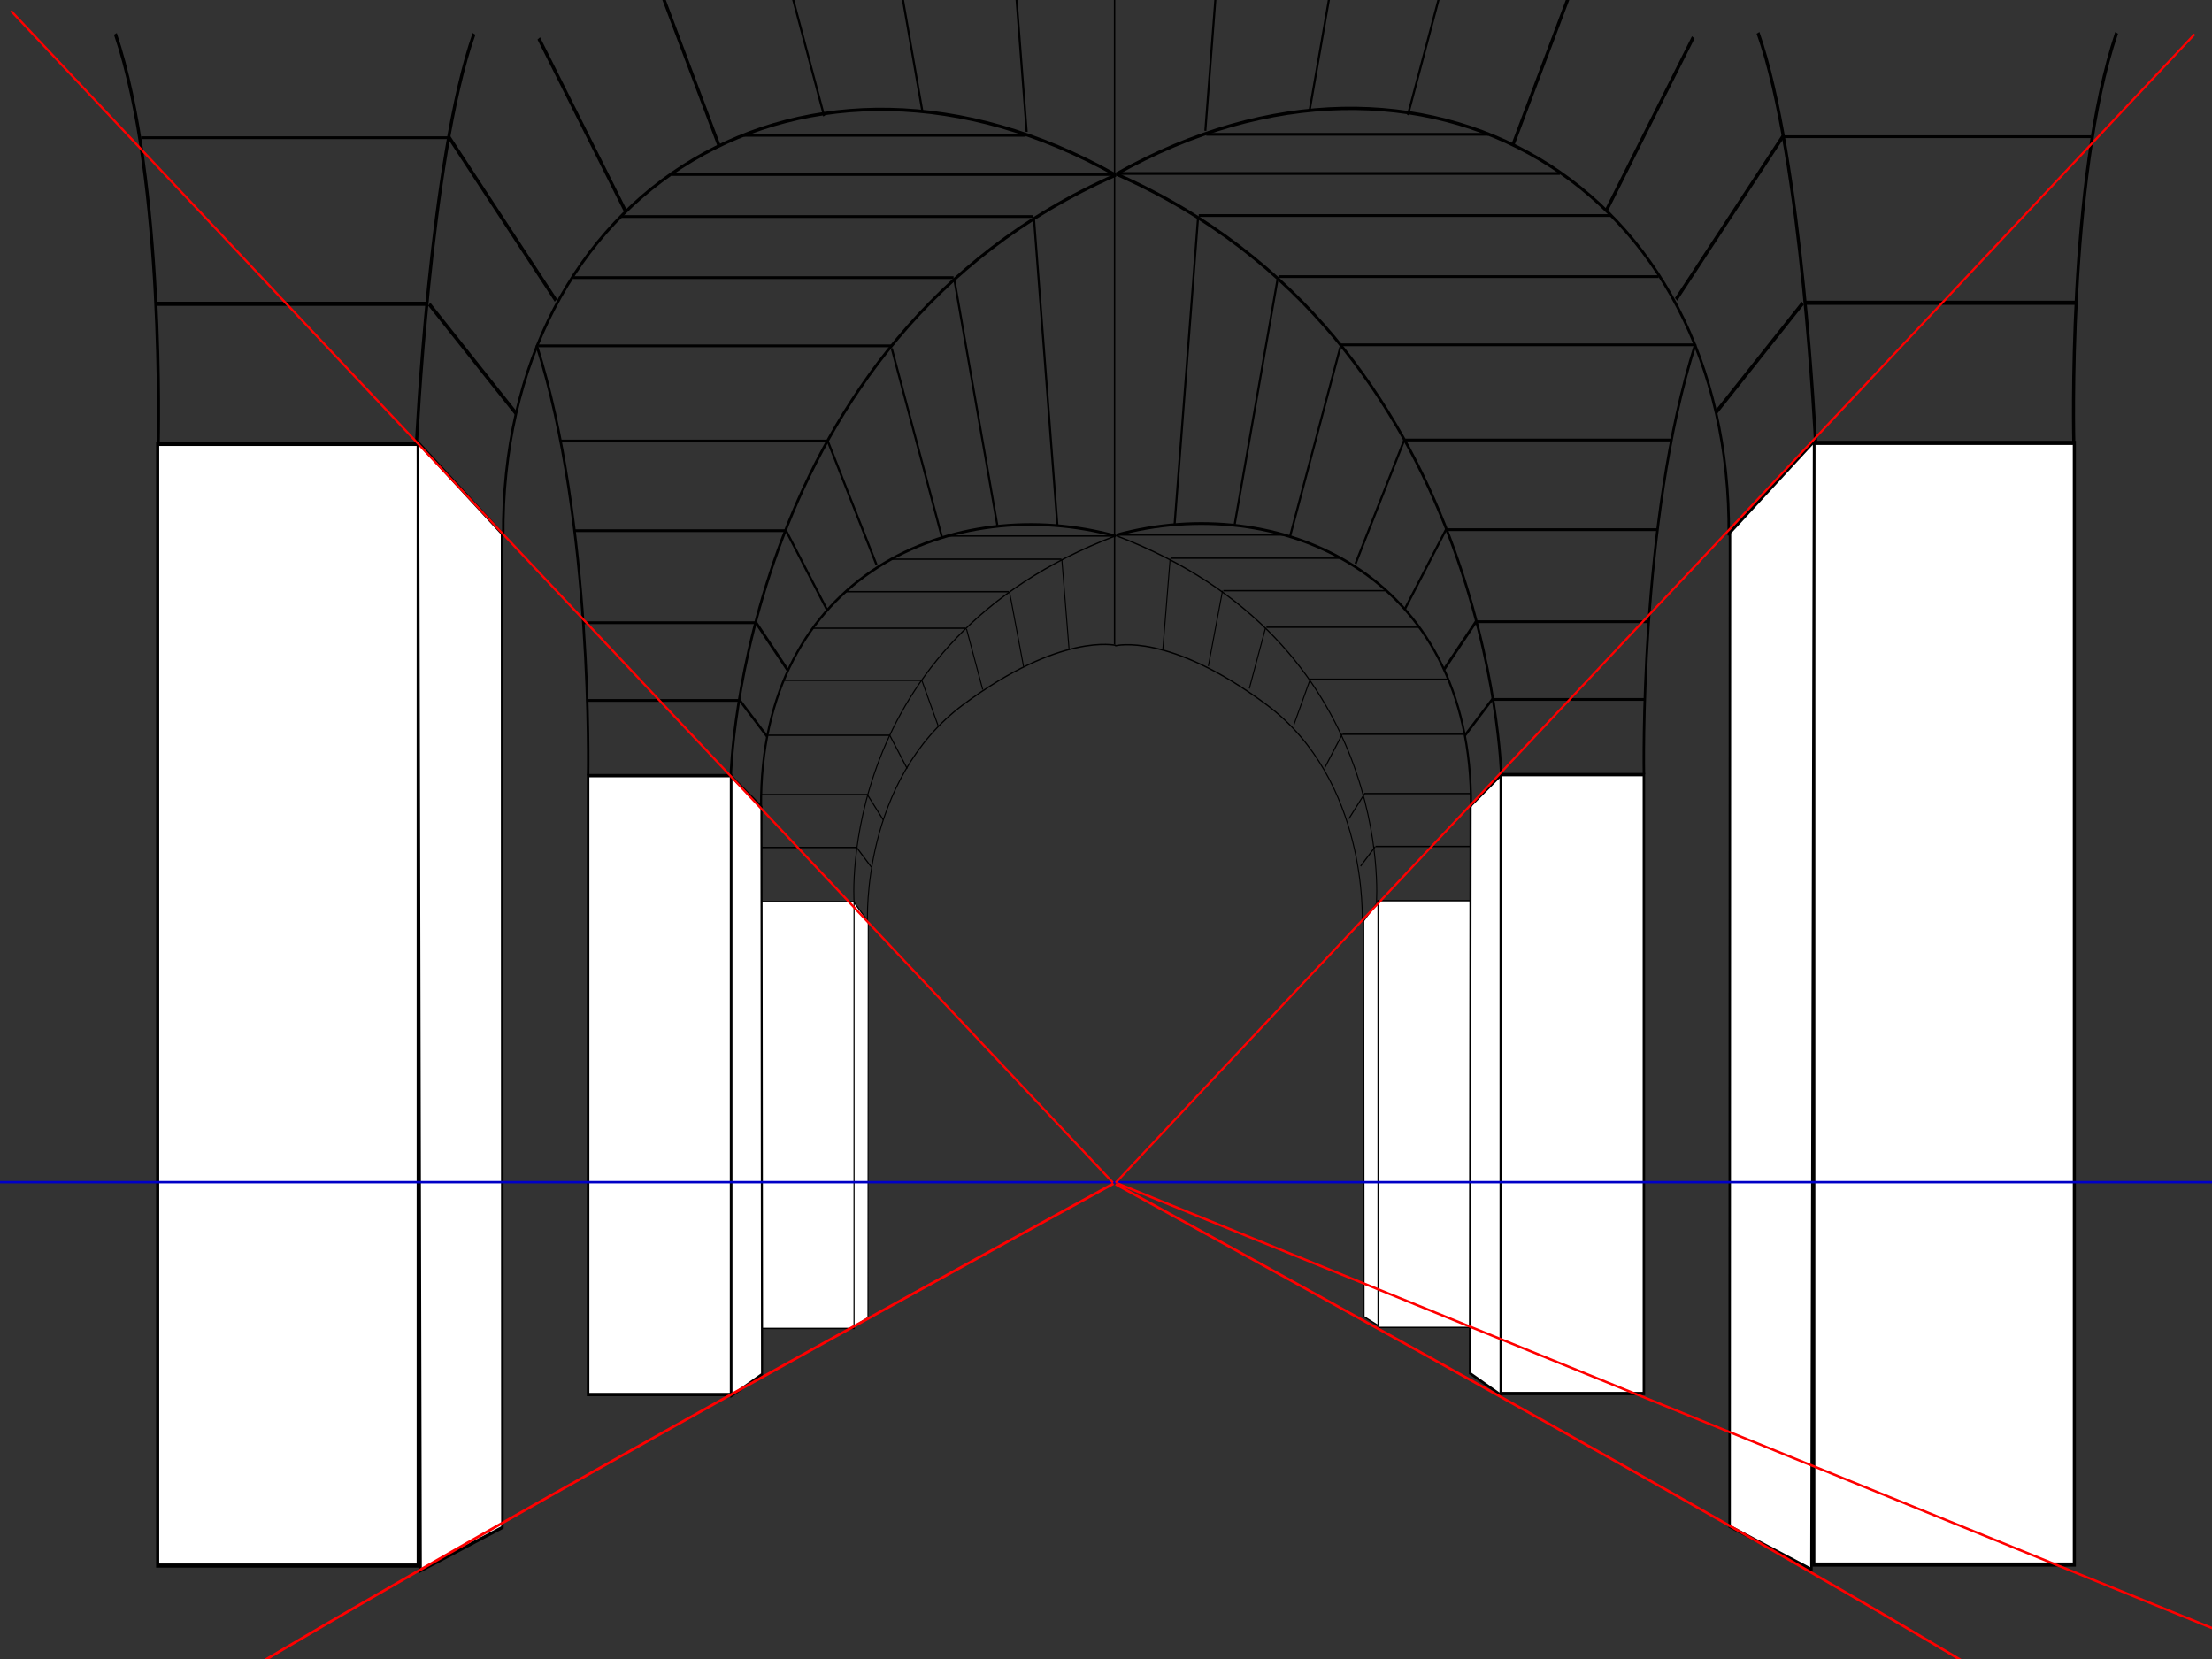<?xml version="1.0" encoding="UTF-8" standalone="no"?>
<!-- Created with Inkscape (http://www.inkscape.org/) -->

<svg
   xmlns:dc="http://purl.org/dc/elements/1.1/"
   xmlns:cc="http://creativecommons.org/ns#"
   xmlns:rdf="http://www.w3.org/1999/02/22-rdf-syntax-ns#"
   xmlns:svg="http://www.w3.org/2000/svg"
   xmlns="http://www.w3.org/2000/svg"
   xmlns:sodipodi="http://sodipodi.sourceforge.net/DTD/sodipodi-0.dtd"
   xmlns:inkscape="http://www.inkscape.org/namespaces/inkscape"
   width="800"
   height="600"
   id="svg2"
   sodipodi:version="0.32"
   inkscape:version="0.91 r13725"
   sodipodi:docname="1ptPerspective.svg"
   inkscape:output_extension="org.inkscape.output.svg.inkscape"
   version="1.0">
  <rect width="100%" height="100%" fill="#333333" stroke="none"/>
  <defs
     id="defs4">
    <inkscape:perspective
       sodipodi:type="inkscape:persp3d"
       inkscape:vp_x="0 : 526.18109 : 1"
       inkscape:vp_y="0 : 1000 : 0"
       inkscape:vp_z="744.09448 : 526.18109 : 1"
       inkscape:persp3d-origin="372.04724 : 350.78739 : 1"
       id="perspective10" />
    <inkscape:perspective
       id="perspective3290"
       inkscape:persp3d-origin="372.04724 : 350.78739 : 1"
       inkscape:vp_z="744.09448 : 526.18109 : 1"
       inkscape:vp_y="0 : 1000 : 0"
       inkscape:vp_x="0 : 526.18109 : 1"
       sodipodi:type="inkscape:persp3d" />
  </defs>
  <sodipodi:namedview
     id="base"
     pagecolor="#ffffff"
     bordercolor="#666666"
     borderopacity="1.0"
     gridtolerance="10000"
     guidetolerance="10"
     objecttolerance="10"
     inkscape:pageopacity="0.0"
     inkscape:pageshadow="2"
     inkscape:zoom="0.67473159"
     inkscape:cx="604.87782"
     inkscape:cy="303.3303"
     inkscape:document-units="px"
     inkscape:current-layer="layer3"
     showgrid="false"
     inkscape:window-width="1846"
     inkscape:window-height="1051"
     inkscape:window-x="65"
     inkscape:window-y="-9"
     borderlayer="false"
     fit-margin-top="0"
     fit-margin-left="0"
     fit-margin-right="0"
     fit-margin-bottom="0"
     inkscape:window-maximized="1" />
  <g
     inkscape:groupmode="layer"
     id="layer3"
     inkscape:label="Colonnes"
     transform="translate(-167.879,-35.131)"
     style="display:inline">
    <g
       id="g4675"
       transform="matrix(0.75,0,0,1,142.945,50.021)">
      <rect
         y="311.224"
         x="396.302"
         height="154.334"
         width="48.902"
         id="rect3215"
         style="opacity:1;fill:#ffffff;fill-opacity:1;stroke:#000000;stroke-width:0.5;stroke-linecap:butt;stroke-linejoin:miter;stroke-miterlimit:4;stroke-dasharray:none;stroke-opacity:1" />
      <path
         inkscape:connector-curvature="0"
         sodipodi:nodetypes="ccccc"
         id="path3217"
         d="m 445.081,311.481 6.862,7 -0.146,143.202 -6.723,3.155 0.007,-153.357 z"
         style="fill:#ffffff;fill-rule:evenodd;stroke:#000000;stroke-width:0.5;stroke-linecap:butt;stroke-linejoin:miter;stroke-miterlimit:4;stroke-dasharray:none;stroke-opacity:1" />
      <rect
         y="145.652"
         x="109.279"
         height="405.667"
         width="125.628"
         id="rect3167"
         style="opacity:1;fill:#ffffff;fill-opacity:1;stroke:#000000;stroke-width:1.5;stroke-linecap:butt;stroke-linejoin:miter;stroke-miterlimit:4;stroke-dasharray:none;stroke-opacity:1" />
      <path
         inkscape:connector-curvature="0"
         sodipodi:nodetypes="ccccc"
         id="path3191"
         d="m 234.779,145.08 40.557,32.971 0.176,359.477 -39.459,15.621 -1.274,-408.07 z"
         style="fill:#ffffff;fill-rule:evenodd;stroke:#000000;stroke-width:1.2;stroke-linecap:butt;stroke-linejoin:miter;stroke-miterlimit:4;stroke-dasharray:none;stroke-opacity:1" />
      <path
         inkscape:connector-curvature="0"
         id="path3203"
         d="m 570.715,218.188 0,-334.923"
         style="fill:none;fill-rule:evenodd;stroke:#000000;stroke-width:0.671px;stroke-linecap:butt;stroke-linejoin:miter;stroke-opacity:1" />
      <rect
         style="opacity:1;fill:#ffffff;fill-opacity:1;stroke:#000000;stroke-width:1.2;stroke-linecap:butt;stroke-linejoin:miter;stroke-miterlimit:4;stroke-dasharray:none;stroke-opacity:1"
         id="rect3211"
         width="68.925"
         height="223.832"
         x="316.845"
         y="265.635" />
      <path
         inkscape:connector-curvature="0"
         style="fill:#ffffff;fill-rule:evenodd;stroke:#000000;stroke-width:1;stroke-linecap:butt;stroke-linejoin:miter;stroke-miterlimit:4;stroke-dasharray:none;stroke-opacity:1"
         d="m 385.964,265.964 14.462,10.946 0.307,205.221 -14.776,7.79 0.006,-223.958 z"
         id="path3213"
         sodipodi:nodetypes="ccccc" />
      <path
         inkscape:connector-curvature="0"
         sodipodi:nodetypes="csccscc"
         d="m 451.587,318.199 c 0,0 -3.106,-50.823 46.288,-78.333 46.881,-26.111 73.444,-21.353 73.444,-21.353 m 118.79,99.686 c 0,0 3.106,-50.823 -46.288,-78.333 -46.881,-26.111 -72.53,-21.222 -72.53,-21.222 l 0,-0.131"
         style="fill:none;fill-rule:evenodd;stroke:#000000;stroke-width:0.5;stroke-linecap:butt;stroke-linejoin:miter;stroke-miterlimit:4;stroke-dasharray:none;stroke-opacity:1"
         id="path3815" />
      <path
         inkscape:connector-curvature="0"
         d="m 445.093,311.341 c 0,0 -9.069,-94.026 126.191,-132.46 m 125.706,132.617 c 0,0 9.617,-94.26 -125.644,-132.695"
         style="fill:none;fill-rule:evenodd;stroke:#000000;stroke-width:0.5;stroke-linecap:butt;stroke-linejoin:miter;stroke-miterlimit:4;stroke-dasharray:none;stroke-opacity:1"
         id="path3822" />
      <path
         inkscape:connector-curvature="0"
         sodipodi:nodetypes="cc"
         id="path3827"
         d="m 446.444,291.717 7.017,7.017"
         style="fill:none;fill-rule:evenodd;stroke:#000000;stroke-width:0.5;stroke-linecap:butt;stroke-linejoin:miter;stroke-miterlimit:4;stroke-dasharray:none;stroke-opacity:1" />
      <path
         inkscape:connector-curvature="0"
         id="path3829"
         d="m 459.09,281.562 -7.592,-9.078 -50.886,0"
         style="fill:none;fill-rule:evenodd;stroke:#000000;stroke-width:0.5;stroke-linecap:butt;stroke-linejoin:miter;stroke-miterlimit:4;stroke-dasharray:none;stroke-opacity:1" />
      <path
         inkscape:connector-curvature="0"
         id="path3831"
         d="m 462.171,250.84 8.533,12.248"
         style="fill:none;fill-rule:evenodd;stroke:#000000;stroke-width:0.511;stroke-linecap:butt;stroke-linejoin:miter;stroke-miterlimit:4;stroke-dasharray:none;stroke-opacity:1" />
      <path
         inkscape:connector-curvature="0"
         id="path3833"
         d="m 477.748,231.128 7.84,16.384"
         style="fill:none;fill-rule:evenodd;stroke:#000000;stroke-width:0.5;stroke-linecap:butt;stroke-linejoin:miter;stroke-miterlimit:4;stroke-dasharray:none;stroke-opacity:1" />
      <path
         inkscape:connector-curvature="0"
         transform="translate(57.268,-48.041)"
         id="path3835"
         d="m 442.044,260.615 7.801,21.916"
         style="fill:none;fill-rule:evenodd;stroke:#000000;stroke-width:0.5;stroke-linecap:butt;stroke-linejoin:miter;stroke-miterlimit:4;stroke-dasharray:none;stroke-opacity:1" />
      <path
         inkscape:connector-curvature="0"
         id="path3837"
         d="m 520.04,199.127 6.835,27.266"
         style="fill:none;fill-rule:evenodd;stroke:#000000;stroke-width:0.5;stroke-linecap:butt;stroke-linejoin:miter;stroke-miterlimit:4;stroke-dasharray:none;stroke-opacity:1" />
      <path
         inkscape:connector-curvature="0"
         id="path3839"
         d="m 545.303,187.614 3.487,32.461"
         style="fill:none;fill-rule:evenodd;stroke:#000000;stroke-width:0.5;stroke-linecap:butt;stroke-linejoin:miter;stroke-miterlimit:4;stroke-dasharray:none;stroke-opacity:1" />
      <path
         inkscape:connector-curvature="0"
         id="path3857"
         style="fill:none;fill-rule:evenodd;stroke:#000000;stroke-width:1;stroke-linecap:butt;stroke-linejoin:miter;stroke-miterlimit:4;stroke-dasharray:none;stroke-opacity:1"
         d="m 400.245,277.183 c -0.888,-84.973 93.885,-114.098 170.954,-98.216"
         sodipodi:nodetypes="cc" />
      <path
         inkscape:connector-curvature="0"
         sodipodi:nodetypes="cc"
         id="path3859"
         style="fill:none;fill-rule:evenodd;stroke:#000000;stroke-width:1.2;stroke-linecap:butt;stroke-linejoin:miter;stroke-miterlimit:4;stroke-dasharray:none;stroke-opacity:1"
         d="m 385.639,265.815 c 0,0 4.929,-157.749 185.741,-217.429" />
      <path
         inkscape:connector-curvature="0"
         sodipodi:nodetypes="cc"
         style="fill:none;fill-rule:evenodd;stroke:#000000;stroke-width:1.05;stroke-linecap:butt;stroke-linejoin:miter;stroke-miterlimit:4;stroke-dasharray:none;stroke-opacity:1"
         d="m 389.448,237.877 13.743,13.624"
         id="path3861" />
      <path
         inkscape:connector-curvature="0"
         style="fill:none;fill-rule:evenodd;stroke:#000000;stroke-width:1.189;stroke-linecap:butt;stroke-linejoin:miter;stroke-miterlimit:4;stroke-dasharray:none;stroke-opacity:1"
         d="m 397.624,210.09 15.405,17.305"
         id="path3863" />
      <path
         inkscape:connector-curvature="0"
         sodipodi:nodetypes="cc"
         style="fill:none;fill-rule:evenodd;stroke:#000000;stroke-width:1;stroke-linecap:butt;stroke-linejoin:miter;stroke-miterlimit:4;stroke-dasharray:none;stroke-opacity:1"
         d="m 411.976,176.568 20.156,29.211"
         id="path3865" />
      <path
         inkscape:connector-curvature="0"
         style="fill:none;fill-rule:evenodd;stroke:#000000;stroke-width:1;stroke-linecap:butt;stroke-linejoin:miter;stroke-miterlimit:4;stroke-dasharray:none;stroke-opacity:1"
         d="m 432.365,144.54 23.551,44.843"
         id="path3867" />
      <path
         inkscape:connector-curvature="0"
         style="fill:none;fill-rule:evenodd;stroke:#000000;stroke-width:1;stroke-linecap:butt;stroke-linejoin:miter;stroke-miterlimit:4;stroke-dasharray:none;stroke-opacity:1"
         d="m 463.268,111.124 24.173,68.241"
         id="path3869" />
      <path
         inkscape:connector-curvature="0"
         sodipodi:nodetypes="cc"
         style="fill:none;fill-rule:evenodd;stroke:#000000;stroke-width:1;stroke-linecap:butt;stroke-linejoin:miter;stroke-miterlimit:4;stroke-dasharray:none;stroke-opacity:1"
         d="m 493.515,86.518 20.668,88.629"
         id="path3871" />
      <path
         inkscape:connector-curvature="0"
         style="fill:none;fill-rule:evenodd;stroke:#000000;stroke-width:1;stroke-linecap:butt;stroke-linejoin:miter;stroke-miterlimit:4;stroke-dasharray:none;stroke-opacity:1"
         d="M 531.863,64.38 543.169,175.341"
         id="path3873" />
      <path
         inkscape:connector-curvature="0"
         sodipodi:nodetypes="cs"
         transform="translate(57.268,-48.041)"
         id="path3923"
         d="M 218.654,227.197 C 217.065,100.892 365.64,33.951 513.952,96.441"
         style="fill:none;fill-rule:evenodd;stroke:#000000;stroke-width:1.2;stroke-linecap:butt;stroke-linejoin:miter;stroke-miterlimit:4;stroke-dasharray:none;stroke-opacity:1" />
      <path
         inkscape:connector-curvature="0"
         sodipodi:nodetypes="cc"
         transform="translate(57.268,-48.041)"
         id="path3925"
         d="m 176.802,193.8 c 0,0 6.453,-103.242 27.746,-148.411"
         style="fill:none;fill-rule:evenodd;stroke:#000000;stroke-width:1.5;stroke-linecap:butt;stroke-linejoin:miter;stroke-miterlimit:4;stroke-dasharray:none;stroke-opacity:1" />
      <path
         inkscape:connector-curvature="0"
         sodipodi:nodetypes="cc"
         transform="translate(57.268,-48.041)"
         id="path3927"
         d="m 52.266,193.8 c 0,0 3.226,-95.499 -20.648,-148.411"
         style="fill:none;fill-rule:evenodd;stroke:#000000;stroke-width:1.5;stroke-linecap:butt;stroke-linejoin:miter;stroke-miterlimit:4;stroke-dasharray:none;stroke-opacity:1" />
      <path
         inkscape:connector-curvature="0"
         id="path3929"
         d="m 240.225,95.107 41.895,39.553"
         style="fill:none;fill-rule:evenodd;stroke:#000000;stroke-width:1.5;stroke-linecap:butt;stroke-linejoin:miter;stroke-miterlimit:4;stroke-dasharray:none;stroke-opacity:1" />
      <path
         inkscape:connector-curvature="0"
         sodipodi:nodetypes="cc"
         id="path3931"
         d="M 249.738,34.722 301.313,93.741"
         style="fill:none;fill-rule:evenodd;stroke:#000000;stroke-width:1.5;stroke-linecap:butt;stroke-linejoin:miter;stroke-miterlimit:4;stroke-dasharray:none;stroke-opacity:1" />
      <path
         inkscape:connector-curvature="0"
         id="path3933"
         d="M 293.052,-1.004 334.75,61.293"
         style="fill:none;fill-rule:evenodd;stroke:#000000;stroke-width:1.5;stroke-linecap:butt;stroke-linejoin:miter;stroke-miterlimit:4;stroke-dasharray:none;stroke-opacity:1" />
      <path
         inkscape:connector-curvature="0"
         sodipodi:nodetypes="cc"
         id="path3935"
         d="m 344.256,-33.26 35.943,71.503"
         style="fill:none;fill-rule:evenodd;stroke:#000000;stroke-width:1.5;stroke-linecap:butt;stroke-linejoin:miter;stroke-miterlimit:4;stroke-dasharray:none;stroke-opacity:1" />
      <path
         inkscape:connector-curvature="0"
         id="path3937"
         d="m 406.485,-41.158 24.173,68.241"
         style="fill:none;fill-rule:evenodd;stroke:#000000;stroke-width:1;stroke-linecap:butt;stroke-linejoin:miter;stroke-miterlimit:4;stroke-dasharray:none;stroke-opacity:1" />
      <path
         inkscape:connector-curvature="0"
         id="path3939"
         d="m 457.667,-62.322 20.381,87.769"
         style="fill:none;fill-rule:evenodd;stroke:#000000;stroke-width:1;stroke-linecap:butt;stroke-linejoin:miter;stroke-miterlimit:4;stroke-dasharray:none;stroke-opacity:1" />
      <path
         inkscape:connector-curvature="0"
         id="path3941"
         d="M 517.022,-78.158 528.328,32.802"
         style="fill:none;fill-rule:evenodd;stroke:#000000;stroke-width:1;stroke-linecap:butt;stroke-linejoin:miter;stroke-miterlimit:4;stroke-dasharray:none;stroke-opacity:1" />
      <path
         inkscape:connector-curvature="0"
         transform="translate(57.268,-48.041)"
         id="path3943"
         d="m 181.602,143.021 -130.527,0"
         style="fill:none;fill-rule:evenodd;stroke:#000000;stroke-width:1.5;stroke-linecap:butt;stroke-linejoin:miter;stroke-miterlimit:4;stroke-dasharray:none;stroke-opacity:1" />
      <path
         inkscape:connector-curvature="0"
         transform="translate(57.268,-48.041)"
         id="path3945"
         d="m 192.006,82.96 -148.025,0"
         style="fill:none;fill-rule:evenodd;stroke:#000000;stroke-width:1px;stroke-linecap:butt;stroke-linejoin:miter;stroke-opacity:1" />
      <path
         inkscape:connector-curvature="0"
         sodipodi:nodetypes="cc"
         transform="translate(57.268,-48.041)"
         id="path3947"
         d="m 259.567,313.594 c 0,0 2.397,-91.775 -24.832,-155.622"
         style="fill:none;fill-rule:evenodd;stroke:#000000;stroke-width:1.2;stroke-linecap:butt;stroke-linejoin:miter;stroke-miterlimit:4;stroke-dasharray:none;stroke-opacity:1" />
      <path
         inkscape:connector-curvature="0"
         transform="translate(57.268,-48.041)"
         id="path3949"
         d="m 331.943,286.474 -73.159,0"
         style="fill:none;fill-rule:evenodd;stroke:#000000;stroke-width:1px;stroke-linecap:butt;stroke-linejoin:miter;stroke-opacity:1" />
      <path
         inkscape:connector-curvature="0"
         transform="translate(57.268,-48.041)"
         id="path3951"
         d="m 340.263,258.358 -83.201,0"
         style="fill:none;fill-rule:evenodd;stroke:#000000;stroke-width:1px;stroke-linecap:butt;stroke-linejoin:miter;stroke-opacity:1" />
      <path
         inkscape:connector-curvature="0"
         transform="translate(57.268,-48.041)"
         id="path3953"
         d="m 354.608,225.078 -101.563,0"
         style="fill:none;fill-rule:evenodd;stroke:#000000;stroke-width:1px;stroke-linecap:butt;stroke-linejoin:miter;stroke-opacity:1" />
      <path
         inkscape:connector-curvature="0"
         transform="translate(57.268,-48.041)"
         id="path3955"
         d="m 374.978,192.658 -128.818,0"
         style="fill:none;fill-rule:evenodd;stroke:#000000;stroke-width:1px;stroke-linecap:butt;stroke-linejoin:miter;stroke-opacity:1" />
      <path
         inkscape:connector-curvature="0"
         transform="translate(57.268,-48.041)"
         id="path3957"
         d="m 405.676,158.23 -170.132,0"
         style="fill:none;fill-rule:evenodd;stroke:#000000;stroke-width:1px;stroke-linecap:butt;stroke-linejoin:miter;stroke-opacity:1" />
      <path
         inkscape:connector-curvature="0"
         transform="translate(57.268,-48.041)"
         id="path3959"
         d="m 435.801,133.556 -183.329,0"
         style="fill:none;fill-rule:evenodd;stroke:#000000;stroke-width:1px;stroke-linecap:butt;stroke-linejoin:miter;stroke-opacity:1" />
      <path
         inkscape:connector-curvature="0"
         transform="translate(57.268,-48.041)"
         id="path3961"
         d="m 474.245,111.465 -199.108,0"
         style="fill:none;fill-rule:evenodd;stroke:#000000;stroke-width:1px;stroke-linecap:butt;stroke-linejoin:miter;stroke-opacity:1" />
      <path
         inkscape:connector-curvature="0"
         transform="translate(57.268,-48.041)"
         id="path3963"
         d="m 513.264,96.26 -213.167,0"
         style="fill:none;fill-rule:evenodd;stroke:#000000;stroke-width:1px;stroke-linecap:butt;stroke-linejoin:miter;stroke-opacity:1" />
      <path
         inkscape:connector-curvature="0"
         transform="translate(57.268,-48.041)"
         id="path3965"
         d="m 470.62,82.103 -136.003,0"
         style="fill:none;fill-rule:evenodd;stroke:#000000;stroke-width:1px;stroke-linecap:butt;stroke-linejoin:miter;stroke-opacity:1" />
      <path
         inkscape:connector-curvature="0"
         transform="translate(57.268,-48.041)"
         id="path3967"
         d="m 389.02,339.651 -46.098,0"
         style="fill:none;fill-rule:evenodd;stroke:#000000;stroke-width:0.5;stroke-linecap:butt;stroke-linejoin:miter;stroke-miterlimit:4;stroke-dasharray:none;stroke-opacity:1" />
      <path
         inkscape:connector-curvature="0"
         transform="translate(57.268,-48.041)"
         id="path3969"
         d="m 404.819,299.061 -58.425,0"
         style="fill:none;fill-rule:evenodd;stroke:#000000;stroke-width:0.5;stroke-linecap:butt;stroke-linejoin:miter;stroke-miterlimit:4;stroke-dasharray:none;stroke-opacity:1" />
      <path
         inkscape:connector-curvature="0"
         sodipodi:nodetypes="cc"
         id="path3971"
         d="m 477.687,231.139 -66.238,0"
         style="fill:none;fill-rule:evenodd;stroke:#000000;stroke-width:0.502;stroke-linecap:butt;stroke-linejoin:miter;stroke-miterlimit:4;stroke-dasharray:none;stroke-opacity:1" />
      <path
         inkscape:connector-curvature="0"
         transform="translate(57.268,-48.041)"
         id="path3973"
         d="m 441.608,260.353 -73.44,0"
         style="fill:none;fill-rule:evenodd;stroke:#000000;stroke-width:0.5;stroke-linecap:butt;stroke-linejoin:miter;stroke-miterlimit:4;stroke-dasharray:none;stroke-opacity:1" />
      <path
         inkscape:connector-curvature="0"
         transform="translate(57.268,-48.041)"
         id="path3975"
         d="m 462.384,247.147 -78.594,0"
         style="fill:none;fill-rule:evenodd;stroke:#000000;stroke-width:0.5;stroke-linecap:butt;stroke-linejoin:miter;stroke-miterlimit:4;stroke-dasharray:none;stroke-opacity:1" />
      <path
         inkscape:connector-curvature="0"
         id="path3977"
         d="m 545.094,187.349 -81.806,0"
         style="fill:none;fill-rule:evenodd;stroke:#000000;stroke-width:0.504;stroke-linecap:butt;stroke-linejoin:miter;stroke-miterlimit:4;stroke-dasharray:none;stroke-opacity:1" />
      <path
         inkscape:connector-curvature="0"
         id="path2587"
         d="m 570.63,178.962 -80.338,0"
         style="fill:none;fill-rule:evenodd;stroke:#000000;stroke-width:0.517;stroke-linecap:butt;stroke-linejoin:miter;stroke-miterlimit:4;stroke-dasharray:none;stroke-opacity:1" />
      <rect
         transform="scale(-1,1)"
         style="opacity:1;fill:#ffffff;fill-opacity:1;stroke:#000000;stroke-width:0.5;stroke-linecap:butt;stroke-linejoin:miter;stroke-miterlimit:4;stroke-dasharray:none;stroke-opacity:1"
         id="rect3359"
         width="48.902"
         height="154.334"
         x="-746.506"
         y="310.858" />
      <path
         inkscape:connector-curvature="0"
         style="fill:#ffffff;fill-rule:evenodd;stroke:#000000;stroke-width:0.5;stroke-linecap:butt;stroke-linejoin:miter;stroke-miterlimit:4;stroke-dasharray:none;stroke-opacity:1"
         d="m 697.727,311.114 -6.862,7 0.146,143.202 6.723,3.155 -0.007,-153.357 z"
         id="path3361"
         sodipodi:nodetypes="ccccc" />
      <rect
         transform="scale(-1,1)"
         style="opacity:1;fill:#ffffff;fill-opacity:1;stroke:#000000;stroke-width:1.5;stroke-linecap:butt;stroke-linejoin:miter;stroke-miterlimit:4;stroke-dasharray:none;stroke-opacity:1"
         id="rect3363"
         width="125.628"
         height="405.667"
         x="-1033.529"
         y="145.285" />
      <path
         inkscape:connector-curvature="0"
         style="fill:#ffffff;fill-rule:evenodd;stroke:#000000;stroke-width:1.2;stroke-linecap:butt;stroke-linejoin:miter;stroke-miterlimit:4;stroke-dasharray:none;stroke-opacity:1"
         d="m 908.029,144.713 -40.557,32.971 -0.176,359.477 39.459,15.621 1.274,-408.07 z"
         id="path3365"
         sodipodi:nodetypes="ccccc" />
      <rect
         transform="scale(-1,1)"
         y="265.268"
         x="-825.963"
         height="223.832"
         width="68.925"
         id="rect3367"
         style="opacity:1;fill:#ffffff;fill-opacity:1;stroke:#000000;stroke-width:1.2;stroke-linecap:butt;stroke-linejoin:miter;stroke-miterlimit:4;stroke-dasharray:none;stroke-opacity:1" />
      <path
         inkscape:connector-curvature="0"
         sodipodi:nodetypes="ccccc"
         id="path3369"
         d="m 756.844,265.597 -14.462,10.946 -0.307,205.221 14.776,7.79 -0.006,-223.958 z"
         style="fill:#ffffff;fill-rule:evenodd;stroke:#000000;stroke-width:1;stroke-linecap:butt;stroke-linejoin:miter;stroke-miterlimit:4;stroke-dasharray:none;stroke-opacity:1" />
      <path
         inkscape:connector-curvature="0"
         style="fill:none;fill-rule:evenodd;stroke:#000000;stroke-width:0.5;stroke-linecap:butt;stroke-linejoin:miter;stroke-miterlimit:4;stroke-dasharray:none;stroke-opacity:1"
         d="m 696.364,291.35 -7.017,7.017"
         id="path3371"
         sodipodi:nodetypes="cc" />
      <path
         inkscape:connector-curvature="0"
         style="fill:none;fill-rule:evenodd;stroke:#000000;stroke-width:0.5;stroke-linecap:butt;stroke-linejoin:miter;stroke-miterlimit:4;stroke-dasharray:none;stroke-opacity:1"
         d="m 683.718,281.196 7.592,-9.078 50.886,0"
         id="path3373" />
      <path
         inkscape:connector-curvature="0"
         style="fill:none;fill-rule:evenodd;stroke:#000000;stroke-width:0.511;stroke-linecap:butt;stroke-linejoin:miter;stroke-miterlimit:4;stroke-dasharray:none;stroke-opacity:1"
         d="m 680.637,250.474 -8.533,12.248"
         id="path3375" />
      <path
         inkscape:connector-curvature="0"
         style="fill:none;fill-rule:evenodd;stroke:#000000;stroke-width:0.5;stroke-linecap:butt;stroke-linejoin:miter;stroke-miterlimit:4;stroke-dasharray:none;stroke-opacity:1"
         d="m 665.06,230.761 -7.84,16.384"
         id="path3377" />
      <path
         inkscape:connector-curvature="0"
         style="fill:none;fill-rule:evenodd;stroke:#000000;stroke-width:0.5;stroke-linecap:butt;stroke-linejoin:miter;stroke-miterlimit:4;stroke-dasharray:none;stroke-opacity:1"
         d="m 643.496,212.208 -7.801,21.916"
         id="path3379" />
      <path
         inkscape:connector-curvature="0"
         style="fill:none;fill-rule:evenodd;stroke:#000000;stroke-width:0.5;stroke-linecap:butt;stroke-linejoin:miter;stroke-miterlimit:4;stroke-dasharray:none;stroke-opacity:1"
         d="m 622.768,198.761 -6.835,27.266"
         id="path3381" />
      <path
         inkscape:connector-curvature="0"
         style="fill:none;fill-rule:evenodd;stroke:#000000;stroke-width:0.5;stroke-linecap:butt;stroke-linejoin:miter;stroke-miterlimit:4;stroke-dasharray:none;stroke-opacity:1"
         d="m 597.505,187.248 -3.487,32.461"
         id="path3383" />
      <path
         inkscape:connector-curvature="0"
         sodipodi:nodetypes="cc"
         d="M 742.563,276.816 C 743.452,191.844 648.678,162.718 571.61,178.601"
         style="fill:none;fill-rule:evenodd;stroke:#000000;stroke-width:1;stroke-linecap:butt;stroke-linejoin:miter;stroke-miterlimit:4;stroke-dasharray:none;stroke-opacity:1"
         id="path3385" />
      <path
         inkscape:connector-curvature="0"
         d="m 757.169,265.449 c 0,0 -4.929,-157.749 -185.741,-217.429"
         style="fill:none;fill-rule:evenodd;stroke:#000000;stroke-width:1.2;stroke-linecap:butt;stroke-linejoin:miter;stroke-miterlimit:4;stroke-dasharray:none;stroke-opacity:1"
         id="path3387"
         sodipodi:nodetypes="cc" />
      <path
         inkscape:connector-curvature="0"
         id="path3389"
         d="m 753.36,237.511 -13.743,13.624"
         style="fill:none;fill-rule:evenodd;stroke:#000000;stroke-width:1.05;stroke-linecap:butt;stroke-linejoin:miter;stroke-miterlimit:4;stroke-dasharray:none;stroke-opacity:1"
         sodipodi:nodetypes="cc" />
      <path
         inkscape:connector-curvature="0"
         id="path3391"
         d="m 745.184,209.724 -15.405,17.305"
         style="fill:none;fill-rule:evenodd;stroke:#000000;stroke-width:1.189;stroke-linecap:butt;stroke-linejoin:miter;stroke-miterlimit:4;stroke-dasharray:none;stroke-opacity:1" />
      <path
         inkscape:connector-curvature="0"
         id="path3393"
         d="m 730.832,176.202 -20.156,29.211"
         style="fill:none;fill-rule:evenodd;stroke:#000000;stroke-width:1;stroke-linecap:butt;stroke-linejoin:miter;stroke-miterlimit:4;stroke-dasharray:none;stroke-opacity:1"
         sodipodi:nodetypes="cc" />
      <path
         inkscape:connector-curvature="0"
         id="path3395"
         d="m 710.443,144.173 -23.551,44.843"
         style="fill:none;fill-rule:evenodd;stroke:#000000;stroke-width:1;stroke-linecap:butt;stroke-linejoin:miter;stroke-miterlimit:4;stroke-dasharray:none;stroke-opacity:1" />
      <path
         inkscape:connector-curvature="0"
         id="path3397"
         d="m 679.54,110.758 -24.173,68.241"
         style="fill:none;fill-rule:evenodd;stroke:#000000;stroke-width:1;stroke-linecap:butt;stroke-linejoin:miter;stroke-miterlimit:4;stroke-dasharray:none;stroke-opacity:1" />
      <path
         inkscape:connector-curvature="0"
         id="path3399"
         d="M 649.293,86.152 628.625,174.781"
         style="fill:none;fill-rule:evenodd;stroke:#000000;stroke-width:1;stroke-linecap:butt;stroke-linejoin:miter;stroke-miterlimit:4;stroke-dasharray:none;stroke-opacity:1"
         sodipodi:nodetypes="cc" />
      <path
         inkscape:connector-curvature="0"
         id="path3401"
         d="M 610.945,64.014 599.639,174.974"
         style="fill:none;fill-rule:evenodd;stroke:#000000;stroke-width:1;stroke-linecap:butt;stroke-linejoin:miter;stroke-miterlimit:4;stroke-dasharray:none;stroke-opacity:1" />
      <path
         inkscape:connector-curvature="0"
         style="fill:none;fill-rule:evenodd;stroke:#000000;stroke-width:1.2;stroke-linecap:butt;stroke-linejoin:miter;stroke-miterlimit:4;stroke-dasharray:none;stroke-opacity:1"
         d="M 866.886,178.789 C 868.475,52.484 719.9,-14.457 571.588,48.034"
         id="path3403"
         sodipodi:nodetypes="cs" />
      <path
         inkscape:connector-curvature="0"
         style="fill:none;fill-rule:evenodd;stroke:#000000;stroke-width:1.5;stroke-linecap:butt;stroke-linejoin:miter;stroke-miterlimit:4;stroke-dasharray:none;stroke-opacity:1"
         d="m 908.738,145.392 c 0,0 -6.453,-103.242 -27.746,-148.411"
         id="path3405"
         sodipodi:nodetypes="cc" />
      <path
         inkscape:connector-curvature="0"
         style="fill:none;fill-rule:evenodd;stroke:#000000;stroke-width:1.5;stroke-linecap:butt;stroke-linejoin:miter;stroke-miterlimit:4;stroke-dasharray:none;stroke-opacity:1"
         d="m 1033.274,145.392 c 0,0 -3.226,-95.499 20.648,-148.411"
         id="path3407"
         sodipodi:nodetypes="cc" />
      <path
         inkscape:connector-curvature="0"
         style="fill:none;fill-rule:evenodd;stroke:#000000;stroke-width:1.5;stroke-linecap:butt;stroke-linejoin:miter;stroke-miterlimit:4;stroke-dasharray:none;stroke-opacity:1"
         d="M 902.583,94.741 860.688,134.294"
         id="path3409" />
      <path
         inkscape:connector-curvature="0"
         style="fill:none;fill-rule:evenodd;stroke:#000000;stroke-width:1.5;stroke-linecap:butt;stroke-linejoin:miter;stroke-miterlimit:4;stroke-dasharray:none;stroke-opacity:1"
         d="M 893.07,34.356 841.495,93.374"
         id="path3411"
         sodipodi:nodetypes="cc" />
      <path
         inkscape:connector-curvature="0"
         style="fill:none;fill-rule:evenodd;stroke:#000000;stroke-width:1.5;stroke-linecap:butt;stroke-linejoin:miter;stroke-miterlimit:4;stroke-dasharray:none;stroke-opacity:1"
         d="M 849.756,-1.37 808.058,60.926"
         id="path3413" />
      <path
         inkscape:connector-curvature="0"
         style="fill:none;fill-rule:evenodd;stroke:#000000;stroke-width:1.5;stroke-linecap:butt;stroke-linejoin:miter;stroke-miterlimit:4;stroke-dasharray:none;stroke-opacity:1"
         d="M 798.552,-33.627 762.609,37.876"
         id="path3415"
         sodipodi:nodetypes="cc" />
      <path
         inkscape:connector-curvature="0"
         style="fill:none;fill-rule:evenodd;stroke:#000000;stroke-width:1;stroke-linecap:butt;stroke-linejoin:miter;stroke-miterlimit:4;stroke-dasharray:none;stroke-opacity:1"
         d="M 736.323,-41.524 712.149,26.717"
         id="path3417" />
      <path
         inkscape:connector-curvature="0"
         style="fill:none;fill-rule:evenodd;stroke:#000000;stroke-width:1;stroke-linecap:butt;stroke-linejoin:miter;stroke-miterlimit:4;stroke-dasharray:none;stroke-opacity:1"
         d="M 685.141,-62.688 664.76,25.08"
         id="path3419" />
      <path
         inkscape:connector-curvature="0"
         style="fill:none;fill-rule:evenodd;stroke:#000000;stroke-width:1;stroke-linecap:butt;stroke-linejoin:miter;stroke-miterlimit:4;stroke-dasharray:none;stroke-opacity:1"
         d="M 625.786,-78.525 614.48,32.435"
         id="path3421" />
      <path
         inkscape:connector-curvature="0"
         style="fill:none;fill-rule:evenodd;stroke:#000000;stroke-width:1.5;stroke-linecap:butt;stroke-linejoin:miter;stroke-miterlimit:4;stroke-dasharray:none;stroke-opacity:1"
         d="m 903.938,94.613 130.527,0"
         id="path3423" />
      <path
         inkscape:connector-curvature="0"
         style="fill:none;fill-rule:evenodd;stroke:#000000;stroke-width:1px;stroke-linecap:butt;stroke-linejoin:miter;stroke-opacity:1"
         d="m 893.534,34.552 148.025,0"
         id="path3425" />
      <path
         inkscape:connector-curvature="0"
         style="fill:none;fill-rule:evenodd;stroke:#000000;stroke-width:1.2;stroke-linecap:butt;stroke-linejoin:miter;stroke-miterlimit:4;stroke-dasharray:none;stroke-opacity:1"
         d="m 825.973,265.186 c 0,0 -2.397,-91.775 24.832,-155.622"
         id="path3427"
         sodipodi:nodetypes="cc" />
      <path
         inkscape:connector-curvature="0"
         style="fill:none;fill-rule:evenodd;stroke:#000000;stroke-width:1px;stroke-linecap:butt;stroke-linejoin:miter;stroke-opacity:1"
         d="m 753.597,238.066 73.159,0"
         id="path3429" />
      <path
         inkscape:connector-curvature="0"
         style="fill:none;fill-rule:evenodd;stroke:#000000;stroke-width:1px;stroke-linecap:butt;stroke-linejoin:miter;stroke-opacity:1"
         d="m 745.277,209.95 83.201,0"
         id="path3431" />
      <path
         inkscape:connector-curvature="0"
         style="fill:none;fill-rule:evenodd;stroke:#000000;stroke-width:1px;stroke-linecap:butt;stroke-linejoin:miter;stroke-opacity:1"
         d="m 730.932,176.67 101.563,0"
         id="path3433" />
      <path
         inkscape:connector-curvature="0"
         style="fill:none;fill-rule:evenodd;stroke:#000000;stroke-width:1px;stroke-linecap:butt;stroke-linejoin:miter;stroke-opacity:1"
         d="m 710.562,144.25 128.818,0"
         id="path3435" />
      <path
         inkscape:connector-curvature="0"
         style="fill:none;fill-rule:evenodd;stroke:#000000;stroke-width:1px;stroke-linecap:butt;stroke-linejoin:miter;stroke-opacity:1"
         d="m 679.864,109.822 170.132,0"
         id="path3437" />
      <path
         inkscape:connector-curvature="0"
         style="fill:none;fill-rule:evenodd;stroke:#000000;stroke-width:1px;stroke-linecap:butt;stroke-linejoin:miter;stroke-opacity:1"
         d="m 649.739,85.149 183.329,0"
         id="path3439" />
      <path
         inkscape:connector-curvature="0"
         style="fill:none;fill-rule:evenodd;stroke:#000000;stroke-width:1px;stroke-linecap:butt;stroke-linejoin:miter;stroke-opacity:1"
         d="m 611.295,63.057 199.108,0"
         id="path3441" />
      <path
         inkscape:connector-curvature="0"
         style="fill:none;fill-rule:evenodd;stroke:#000000;stroke-width:1px;stroke-linecap:butt;stroke-linejoin:miter;stroke-opacity:1"
         d="m 572.276,47.852 213.167,0"
         id="path3443" />
      <path
         inkscape:connector-curvature="0"
         style="fill:none;fill-rule:evenodd;stroke:#000000;stroke-width:1px;stroke-linecap:butt;stroke-linejoin:miter;stroke-opacity:1"
         d="m 614.92,33.695 136.003,0"
         id="path3445" />
      <path
         inkscape:connector-curvature="0"
         style="fill:none;fill-rule:evenodd;stroke:#000000;stroke-width:0.5;stroke-linecap:butt;stroke-linejoin:miter;stroke-miterlimit:4;stroke-dasharray:none;stroke-opacity:1"
         d="m 696.52,291.243 46.098,0"
         id="path3447" />
      <path
         inkscape:connector-curvature="0"
         style="fill:none;fill-rule:evenodd;stroke:#000000;stroke-width:0.5;stroke-linecap:butt;stroke-linejoin:miter;stroke-miterlimit:4;stroke-dasharray:none;stroke-opacity:1"
         d="m 680.721,250.653 58.425,0"
         id="path3449" />
      <path
         inkscape:connector-curvature="0"
         style="fill:none;fill-rule:evenodd;stroke:#000000;stroke-width:0.502;stroke-linecap:butt;stroke-linejoin:miter;stroke-miterlimit:4;stroke-dasharray:none;stroke-opacity:1"
         d="m 665.121,230.773 66.238,0"
         id="path3451"
         sodipodi:nodetypes="cc" />
      <path
         inkscape:connector-curvature="0"
         style="fill:none;fill-rule:evenodd;stroke:#000000;stroke-width:0.5;stroke-linecap:butt;stroke-linejoin:miter;stroke-miterlimit:4;stroke-dasharray:none;stroke-opacity:1"
         d="m 643.932,211.945 73.44,0"
         id="path3453" />
      <path
         inkscape:connector-curvature="0"
         style="fill:none;fill-rule:evenodd;stroke:#000000;stroke-width:0.5;stroke-linecap:butt;stroke-linejoin:miter;stroke-miterlimit:4;stroke-dasharray:none;stroke-opacity:1"
         d="m 623.156,198.739 78.594,0"
         id="path3455" />
      <path
         inkscape:connector-curvature="0"
         style="fill:none;fill-rule:evenodd;stroke:#000000;stroke-width:0.504;stroke-linecap:butt;stroke-linejoin:miter;stroke-miterlimit:4;stroke-dasharray:none;stroke-opacity:1"
         d="m 597.714,186.982 81.806,0"
         id="path3457" />
      <path
         inkscape:connector-curvature="0"
         style="fill:none;fill-rule:evenodd;stroke:#000000;stroke-width:0.517;stroke-linecap:butt;stroke-linejoin:miter;stroke-miterlimit:4;stroke-dasharray:none;stroke-opacity:1"
         d="m 572.178,178.596 80.338,0"
         id="path3459" />
    </g>
  </g>
  <g
     inkscape:label="Horizon"
     inkscape:groupmode="layer"
     id="layer1"
     transform="translate(-167.879,-35.131)">
    <path
       style="opacity:1;fill:#0000ff;fill-opacity:1;fill-rule:evenodd;stroke:#0000c7;stroke-width:0.866px;stroke-linecap:butt;stroke-linejoin:miter;stroke-opacity:1"
       d="m 167.879,462.68 801.412,0"
       id="path2383"
       sodipodi:nodetypes="cc"
       inkscape:connector-curvature="0" />
  </g>
  <g
     inkscape:groupmode="layer"
     id="layer2"
     inkscape:label="Fuites"
     transform="translate(-167.879,-35.131)"
     style="display:inline">
    <path
       style="fill:none;fill-rule:evenodd;stroke:#ff0000;stroke-width:0.799px;stroke-linecap:butt;stroke-linejoin:miter;stroke-opacity:1"
       d="M 171.855,39.052 570.392,462.846"
       id="path3158"
       inkscape:connector-curvature="0" />
    <path
       id="path3160"
       d="M 961.562,47.514 571.376,462.89"
       style="fill:none;fill-rule:evenodd;stroke:#ff0000;stroke-width:0.783px;stroke-linecap:butt;stroke-linejoin:miter;stroke-opacity:1"
       inkscape:connector-curvature="0" />
    <path
       style="fill:none;fill-rule:evenodd;stroke:#ff0000;stroke-width:0.919px;stroke-linecap:butt;stroke-linejoin:miter;stroke-opacity:1"
       d="m 571.408,463.436 0,0 c 395.393,216.549 368.179,214.293 368.179,214.293"
       id="path3162"
       inkscape:connector-curvature="0" />
    <path
       id="path3164"
       d="m 570.565,463.21 0,0 C 161.568,686.984 189.718,684.653 189.718,684.653"
       style="fill:none;fill-rule:evenodd;stroke:#ff0000;stroke-width:0.95px;stroke-linecap:butt;stroke-linejoin:miter;stroke-opacity:1"
       inkscape:connector-curvature="0" />
    <path
       style="fill:none;fill-rule:evenodd;stroke:#ff0000;stroke-width:0.856px;stroke-linecap:butt;stroke-linejoin:miter;stroke-opacity:1"
       d="M 571.874,463.075 972.744,625.926"
       id="path3209"
       sodipodi:nodetypes="cc"
       inkscape:connector-curvature="0" />
  </g>
</svg>
